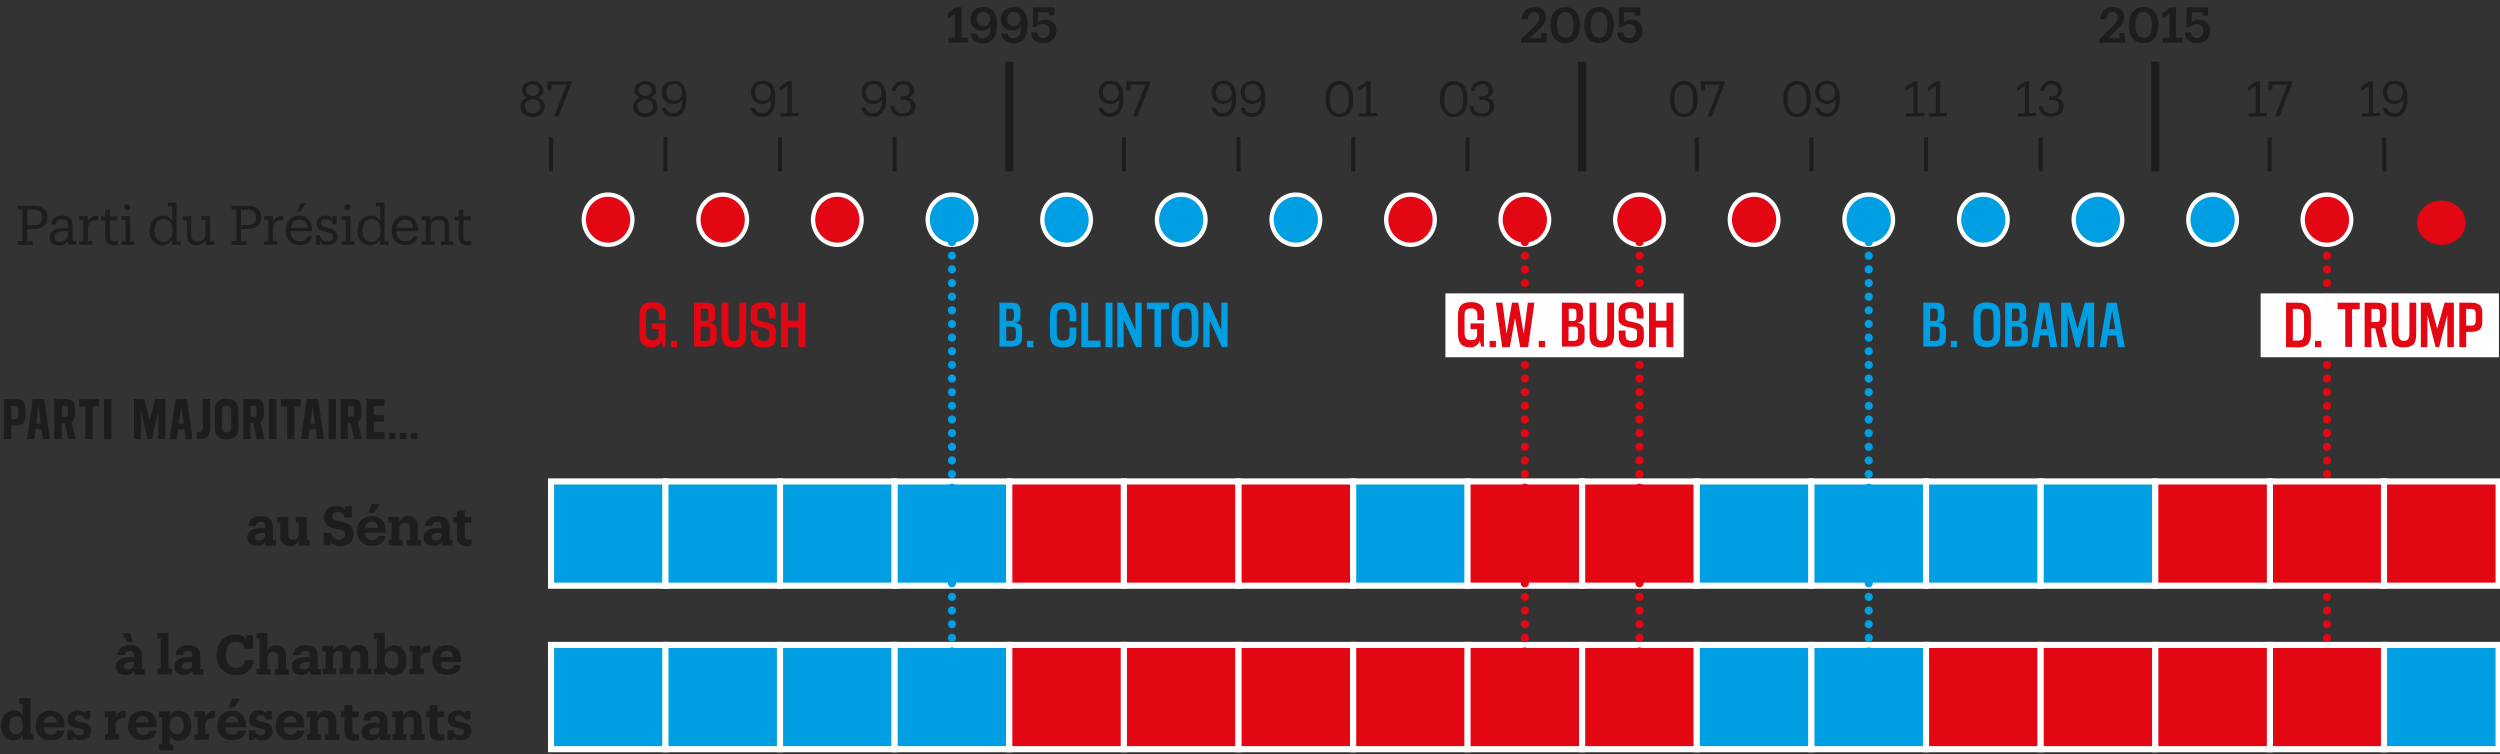 <?xml version="1.0" encoding="utf-8"?>
<!-- Generator: Adobe Illustrator 24.0.1, SVG Export Plug-In . SVG Version: 6.00 Build 0)  -->
<svg version="1.1" id="Calque_1" xmlns="http://www.w3.org/2000/svg" xmlns:xlink="http://www.w3.org/1999/xlink" x="0px" y="0px"
	 viewBox="0 0 916 276.3" style="enable-background:new 0 0 916 276.3;" xml:space="preserve">
<rect x="0" y="0" width="916" height="276.3" fill="#333333" stroke="none"/>
<style type="text/css">
	.st0{fill:none;stroke:#E30613;stroke-width:3;stroke-linecap:round;stroke-linejoin:round;stroke-dasharray:0,5;}
	.st1{fill:#FFFFFF;}
	.st2{enable-background:new    ;}
	.st3{fill:#E30613;}
	.st4{fill:#009FE3;}
	.st5{fill:#1D1D1B;}
	.st6{fill:#E30613;stroke:#FFFFFF;stroke-width:2.24;}
	.st7{fill:#009FE3;stroke:#FFFFFF;stroke-width:2.24;}
	.st8{fill:none;stroke:#1D1D1B;stroke-width:1.49;}
	.st9{fill:none;stroke:#1D1D1B;stroke-width:2.98;}
	.st10{fill:none;stroke:#FFFFFF;stroke-width:1.59;}
	.st11{fill:none;stroke:#009FE3;stroke-width:3;stroke-linecap:round;stroke-linejoin:round;stroke-dasharray:0,5;}
</style>
<g id="charte_1_">
</g>
<g id="Calque_1_2_">
	<g>
		<line class="st0" x1="852.6" y1="248.7" x2="852.6" y2="80.5"/>
		<rect x="828.3" y="107.5" class="st1" width="87.3" height="23.4"/>
	</g>
	<g>
		<g class="st2">
			<path class="st3" d="M239,127.3c-1.7,0-2.8-0.4-3.6-1.2s-1.1-2.1-1.1-3.9v-6.7c0-1.6,0.4-2.8,1.1-3.6s2-1.2,3.7-1.2
				c3.2,0,4.8,1.4,4.8,4.3v2.3h-2.5v-2.1c0-1.4-0.8-2.2-2.4-2.2c-0.8,0-1.4,0.2-1.8,0.6s-0.5,1.2-0.5,2.2v6c0,1,0.2,1.8,0.5,2.2
				s1,0.6,1.8,0.6c0.3,0,0.5,0,0.8,0s0.4-0.1,0.6-0.2s0.4-0.2,0.5-0.4s0.2-0.4,0.3-0.6s0.1-0.6,0.1-0.9v-1.9h-2.4v-2.1h4.9v8.5h-1
				l-0.5-2.2c-0.2,0.8-0.6,1.3-1.2,1.7S240,127.3,239,127.3z"/>
		</g>
		<g class="st2">
			<path class="st3" d="M248.1,127.2h-2.3v-2.3h2.3V127.2z"/>
		</g>
		<g class="st2">
			<path class="st3" d="M254.3,127.2v-16.3h4.2c1.3,0,2.2,0.2,2.7,0.7s0.8,1.2,0.8,2.3v2.3c0,0.7-0.2,1.2-0.6,1.5s-1,0.6-1.8,0.6
				c1.1,0,1.8,0.3,2.3,0.7s0.7,1.1,0.7,1.9v2.8c0,1.2-0.3,2-1,2.5s-1.7,0.8-3.1,0.8h-4.2V127.2z M258.4,113.1h-1.6v4.5h1.6
				c0.4,0,0.7-0.1,0.9-0.3s0.3-0.6,0.3-1.2v-1.6c0-0.5-0.1-0.9-0.3-1.1S258.8,113.1,258.4,113.1z M258.5,119.7h-1.8v5.2h1.8
				c0.6,0,1-0.1,1.3-0.4s0.4-0.7,0.4-1.3v-2c0-0.6-0.1-1-0.4-1.3S259.1,119.7,258.5,119.7z"/>
		</g>
		<g class="st2">
			<path class="st3" d="M268.8,127.3c-1.6,0-2.8-0.4-3.4-1.1s-1-2-1-3.9v-11.4h2.5V122c0,1.1,0.2,1.8,0.5,2.3s0.8,0.6,1.5,0.6
				s1.2-0.2,1.5-0.6s0.5-1.2,0.5-2.3v-11.1h2.5v11.4c0,1.8-0.3,3.1-1,3.9S270.5,127.3,268.8,127.3z"/>
			<path class="st3" d="M284.3,121.6v2c0,1.3-0.4,2.2-1.1,2.8s-1.9,0.9-3.5,0.9s-2.8-0.3-3.5-1s-1.1-1.7-1.1-3.2v-2h2.5v1.7
				c0,0.8,0.2,1.3,0.5,1.6s0.9,0.5,1.6,0.5s1.3-0.1,1.6-0.3s0.5-0.6,0.5-1.2v-1.7c0-0.5-0.2-0.9-0.5-1.1s-1-0.4-2-0.6
				c-0.8-0.2-1.5-0.3-2.1-0.5s-0.9-0.4-1.3-0.7s-0.6-0.6-0.7-1s-0.2-0.9-0.2-1.4v-2.1c0-1.2,0.4-2.2,1.1-2.7s1.9-0.9,3.5-0.9
				s2.8,0.3,3.5,1s1.1,1.7,1.1,3v2h-2.5v-1.8c0-0.7-0.2-1.1-0.5-1.5s-0.9-0.5-1.6-0.5c-0.8,0-1.3,0.1-1.6,0.4s-0.5,0.6-0.5,1.2v1.8
				c0,0.3,0.1,0.6,0.2,0.8s0.4,0.3,0.8,0.5s0.9,0.3,1.7,0.4c0.8,0.2,1.5,0.3,2,0.5s0.9,0.4,1.2,0.7s0.6,0.6,0.7,1
				S284.3,121,284.3,121.6z"/>
			<path class="st3" d="M292.6,127.2V120h-3.9v7.2h-2.5v-16.3h2.5v6.6h3.9v-6.6h2.5v16.3H292.6z"/>
		</g>
		<g class="st2">
			<path class="st4" d="M366.2,127.2v-16.3h4.2c1.3,0,2.2,0.2,2.7,0.7s0.8,1.2,0.8,2.3v2.3c0,0.7-0.2,1.2-0.6,1.5s-1,0.6-1.8,0.6
				c1.1,0,1.8,0.3,2.3,0.7s0.7,1.1,0.7,1.9v2.8c0,1.2-0.3,2-1,2.5s-1.7,0.8-3.1,0.8h-4.2V127.2z M370.3,113.1h-1.6v4.5h1.6
				c0.4,0,0.7-0.1,0.9-0.3s0.3-0.6,0.3-1.2v-1.6c0-0.5-0.1-0.9-0.3-1.1S370.7,113.1,370.3,113.1z M370.5,119.7h-1.8v5.2h1.8
				c0.6,0,1-0.1,1.3-0.4s0.4-0.7,0.4-1.3v-2c0-0.6-0.1-1-0.4-1.3S371.1,119.7,370.5,119.7z"/>
		</g>
		<g class="st2">
			<path class="st4" d="M378.6,127.2h-2.3v-2.3h2.3V127.2z"/>
		</g>
		<g class="st2">
			<path class="st4" d="M384.7,122.3v-6.6c0-1.6,0.4-2.9,1.1-3.7s2-1.2,3.7-1.2s2.9,0.4,3.7,1.1s1.2,1.9,1.2,3.4v2.4h-2.5v-2.1
				c0-0.8-0.2-1.4-0.6-1.8s-1-0.6-1.8-0.6s-1.4,0.2-1.8,0.6s-0.5,1.2-0.5,2.2v6c0,1,0.2,1.8,0.5,2.2s1,0.6,1.8,0.6s1.4-0.2,1.8-0.5
				s0.6-1,0.6-1.9V120h2.5v2.7c0,1.6-0.4,2.8-1.1,3.5s-2,1.1-3.7,1.1s-3-0.4-3.7-1.1S384.7,124.1,384.7,122.3z"/>
			<path class="st4" d="M396.2,127.2v-16.3h2.5v13.9h4.5v2.4H396.2z"/>
			<path class="st4" d="M405.1,127.2v-16.3h2.5v16.3H405.1z"/>
			<path class="st4" d="M416.2,127.2l-4.5-10v10h-2.3v-16.3h2.1L416,121v-10.1h2.3v16.3H416.2z"/>
		</g>
		<g class="st2">
			<path class="st4" d="M428.2,113.3h-2.8v13.8H423v-13.8h-2.8v-2.4h8.1v2.4H428.2z"/>
		</g>
		<g class="st2">
			<path class="st4" d="M439.1,122.3c0,1.6-0.4,2.9-1.2,3.7s-2,1.2-3.7,1.2s-2.9-0.4-3.7-1.2s-1.2-2.1-1.2-3.7v-6.6
				c0-1.6,0.4-2.9,1.2-3.7s2-1.2,3.7-1.2s2.9,0.4,3.7,1.2s1.2,2.1,1.2,3.7V122.3z M436.6,116c0-1.1-0.2-1.8-0.5-2.3s-1-0.6-1.8-0.6
				s-1.4,0.2-1.8,0.6s-0.6,1.2-0.6,2.3v6c0,1.1,0.2,1.8,0.6,2.3s1,0.6,1.8,0.6c0.6,0,1-0.1,1.3-0.2s0.6-0.5,0.8-0.9s0.3-1,0.3-1.8
				L436.6,116L436.6,116z"/>
			<path class="st4" d="M447.7,127.2l-4.5-10v10h-2.3v-16.3h2.1l4.5,10.1v-10.1h2.3v16.3H447.7z"/>
		</g>
		<g class="st2">
			<path class="st4" d="M704.7,127.2v-16.3h4.2c1.3,0,2.2,0.2,2.7,0.7s0.8,1.2,0.8,2.3v2.3c0,0.7-0.2,1.2-0.6,1.5s-1,0.6-1.8,0.6
				c1.1,0,1.8,0.3,2.3,0.7s0.7,1.1,0.7,1.9v2.8c0,1.2-0.3,2-1,2.5s-1.7,0.8-3.1,0.8h-4.2L704.7,127.2L704.7,127.2z M708.8,113.1
				h-1.6v4.5h1.6c0.4,0,0.7-0.1,0.9-0.3s0.3-0.6,0.3-1.2v-1.6c0-0.5-0.1-0.9-0.3-1.1S709.2,113.1,708.8,113.1z M709,119.7h-1.8v5.2
				h1.8c0.6,0,1-0.1,1.3-0.4c0.3-0.2,0.4-0.7,0.4-1.3v-2c0-0.6-0.1-1-0.4-1.3C710,119.8,709.6,119.7,709,119.7z"/>
		</g>
		<g class="st2">
			<path class="st4" d="M717.1,127.2h-2.3v-2.3h2.3V127.2z"/>
		</g>
		<g class="st2">
			<path class="st4" d="M732.9,122.3c0,1.6-0.4,2.9-1.2,3.7c-0.8,0.8-2,1.2-3.7,1.2s-2.9-0.4-3.7-1.2s-1.2-2.1-1.2-3.7v-6.6
				c0-1.6,0.4-2.9,1.2-3.7s2-1.2,3.7-1.2s2.9,0.4,3.7,1.2s1.2,2.1,1.2,3.7V122.3z M730.4,116c0-1.1-0.2-1.8-0.5-2.3
				c-0.4-0.4-1-0.6-1.8-0.6s-1.4,0.2-1.8,0.6c-0.4,0.4-0.6,1.2-0.6,2.3v6c0,1.1,0.2,1.8,0.6,2.3c0.4,0.4,1,0.6,1.8,0.6
				c0.6,0,1-0.1,1.3-0.2s0.6-0.5,0.8-0.9s0.3-1,0.3-1.8L730.4,116L730.4,116z"/>
		</g>
		<g class="st2">
			<path class="st4" d="M734.7,127.2v-16.3h4.2c1.3,0,2.2,0.2,2.7,0.7s0.8,1.2,0.8,2.3v2.3c0,0.7-0.2,1.2-0.6,1.5s-1,0.6-1.8,0.6
				c1.1,0,1.8,0.3,2.3,0.7s0.7,1.1,0.7,1.9v2.8c0,1.2-0.3,2-1,2.5s-1.7,0.8-3.1,0.8h-4.2L734.7,127.2L734.7,127.2z M738.8,113.1
				h-1.6v4.5h1.6c0.4,0,0.7-0.1,0.9-0.3s0.3-0.6,0.3-1.2v-1.6c0-0.5-0.1-0.9-0.3-1.1S739.2,113.1,738.8,113.1z M739,119.7h-1.8v5.2
				h1.8c0.6,0,1-0.1,1.3-0.4c0.2-0.2,0.4-0.7,0.4-1.3v-2c0-0.6-0.1-1-0.4-1.3C740,119.8,739.6,119.7,739,119.7z"/>
		</g>
		<g class="st2">
			<path class="st4" d="M751.2,127.2l-0.7-4.3h-3l-0.7,4.3h-2.4l2.9-16.3h3.6l2.9,16.3H751.2z M750.1,120.6l-1.1-6.8l-1.2,6.8H750.1
				z"/>
			<path class="st4" d="M760.6,127.2l-3-11.8v11.8h-2.4v-16.3h3.4l2.6,9.6l2.7-9.6h3.4v16.3h-2.4v-11.8l-3,11.8H760.6z"/>
		</g>
		<g class="st2">
			<path class="st4" d="M776.1,127.2l-0.7-4.3h-3l-0.7,4.3h-2.4l2.7-16.3h3.6l2.9,16.3H776.1z M775,120.6l-1.1-6.8l-1.2,6.8H775z"/>
		</g>
		<g class="st2">
			<path class="st3" d="M837.6,127.2v-16.3h4.3c1.7,0,2.9,0.4,3.7,1.2c0.7,0.8,1.1,2,1.1,3.7v6.6c0,1.7-0.4,2.9-1.1,3.7
				c-0.7,0.8-2,1.2-3.7,1.2L837.6,127.2L837.6,127.2z M841.9,113.2h-1.8v11.6h1.8c0.9,0,1.5-0.2,1.8-0.6s0.5-1.2,0.5-2.3v-5.7
				c0-1.1-0.2-1.9-0.5-2.3C843.3,113.4,842.7,113.2,841.9,113.2z"/>
		</g>
		<g class="st2">
			<path class="st3" d="M850.5,127.2h-2.3v-2.3h2.3V127.2z"/>
		</g>
		<g class="st2">
			<path class="st3" d="M864.6,113.3h-2.8v13.8h-2.5v-13.8h-2.8v-2.4h8.1V113.3z"/>
		</g>
		<g class="st2">
			<path class="st3" d="M868.9,127.2h-2.5v-16.3h4.1c1,0,1.8,0.1,2.4,0.4c0.6,0.2,0.9,0.6,1.2,1.1s0.3,1.2,0.3,2.1v2.5
				c0,1.6-0.5,2.6-1.6,3l1.8,7.2H872l-1.7-6.9h-1.5L868.9,127.2L868.9,127.2z M870.6,113.2h-1.7v4.8h1.7c0.5,0,0.9-0.1,1.1-0.3
				c0.2-0.2,0.3-0.6,0.3-1.2v-1.8c0-0.6-0.1-1-0.3-1.2C871.5,113.3,871.1,113.2,870.6,113.2z"/>
		</g>
		<g class="st2">
			<path class="st3" d="M880.7,127.3c-1.6,0-2.8-0.4-3.4-1.1c-0.7-0.7-1-2-1-3.9v-11.4h2.5V122c0,1.1,0.2,1.8,0.5,2.3
				c0.3,0.4,0.8,0.6,1.5,0.6s1.2-0.2,1.5-0.6s0.5-1.2,0.5-2.3v-11.1h2.5v11.4c0,1.8-0.3,3.1-1,3.9
				C883.5,126.9,882.4,127.3,880.7,127.3z"/>
			<path class="st3" d="M892.4,127.2l-3-11.8v11.8H887v-16.3h3.4l2.6,9.6l2.7-9.6h3.4v16.3h-2.4v-11.8l-3,11.8H892.4z"/>
		</g>
		<g class="st2">
			<path class="st3" d="M905.4,121.6h-1.8v5.6h-2.5v-16.3h4.3c1.5,0,2.5,0.3,3.2,0.9c0.6,0.6,0.9,1.5,0.9,2.8v3.4
				c0,1.3-0.3,2.2-0.9,2.7C907.9,121.3,906.9,121.6,905.4,121.6z M905.4,113.2h-1.8v6.1h1.8c0.6,0,1-0.1,1.3-0.4
				c0.2-0.3,0.4-0.7,0.4-1.4v-2.4c0-0.7-0.1-1.2-0.4-1.5C906.4,113.3,906,113.2,905.4,113.2z"/>
		</g>
	</g>
	<title>desktop_controle</title>
	<g id="charte">
		<g class="st2">
			<path class="st5" d="M94.1,200c-1.9,0-3.5-0.9-3.5-3.1c0-2.5,2.2-3.4,5.4-3.4h1.2v-0.4c0-1.3-0.4-1.9-1.7-1.9
				c-1.1,0-1.6,0.5-1.7,1.5H91c0.2-2.5,2.1-3.6,4.6-3.6s4.4,1,4.4,3.9v4.8h1.1v2.1h-3.9v-1.4C96.6,199.4,95.7,200,94.1,200z
				 M97.1,196.1v-0.8H96c-1.7,0-2.6,0.4-2.6,1.5c0,0.7,0.4,1.2,1.5,1.2C96.2,198,97.1,197.3,97.1,196.1z"/>
		</g>
		<g class="st2">
			<path class="st5" d="M106.1,200.1c-2,0-3.4-1.2-3.4-4v-4.6h-1.1v-2.1h4v6.3c0,1.4,0.6,2.1,1.8,2.1c1.1,0,2.1-0.8,2.1-2.3v-4h-1.1
				v-2.1h4v8.4h1.1v2.1h-4v-1.7C108.9,199.1,107.8,200.1,106.1,200.1z"/>
			<path class="st5" d="M121.1,198.4v1.4h-2.5v-4.5h2.7c0.3,1.3,1.3,2.4,3,2.4c1.3,0,2.2-0.8,2.2-1.8c0-1.1-0.6-1.8-2.6-2
				c-3.5-0.5-5.2-1.9-5.2-4.4c0-2.4,1.8-4.1,4.5-4.1c1.8,0,2.8,0.7,3.3,1.4v-1.3h2.4v4.1h-2.6c-0.3-1.2-1.1-2-2.5-2
				c-1.3,0-2,0.6-2,1.6s0.6,1.5,2.7,1.9c3.3,0.5,5.1,1.5,5.1,4.6c0,2.5-1.8,4.4-5,4.4C123,200,121.7,199.4,121.1,198.4z"/>
			<path class="st5" d="M130.8,194.7v-0.2c0-3.3,2.3-5.4,5.4-5.4c2.7,0,5.1,1.6,5.1,5.3v0.8h-7.5c0.1,1.8,1,2.7,2.6,2.7
				c1.3,0,2-0.6,2.2-1.5h2.7c-0.3,2.3-2.1,3.5-5,3.5C133.2,200,130.8,198,130.8,194.7z M138.5,193.4c-0.1-1.5-0.9-2.3-2.3-2.3
				c-1.3,0-2.2,0.9-2.4,2.3H138.5z M136.2,184.7h3l-2.1,3.2H135L136.2,184.7z"/>
			<path class="st5" d="M142.4,199.8v-2.1h1.1v-6.2h-1.2v-2.1h4v1.7c0.5-1,1.6-2,3.3-2c2,0,3.5,1.2,3.5,4v4.7h1.1v2.1H149v-2.1h1.2
				v-4.3c0-1.4-0.6-2-1.8-2s-2.1,0.8-2.1,2.3v4h1.2v2.1L142.4,199.8L142.4,199.8L142.4,199.8z"/>
		</g>
		<g class="st2">
			<path class="st5" d="M158.7,200c-1.9,0-3.5-0.9-3.5-3.1c0-2.5,2.2-3.4,5.4-3.4h1.2v-0.4c0-1.3-0.4-1.9-1.7-1.9
				c-1.1,0-1.6,0.5-1.7,1.5h-2.7c0.2-2.5,2.1-3.6,4.6-3.6s4.4,1,4.4,3.9v4.8h1.1v2.1h-3.9v-1.4C161.3,199.4,160.3,200,158.7,200z
				 M161.8,196.1v-0.8h-1.1c-1.7,0-2.6,0.4-2.6,1.5c0,0.7,0.4,1.2,1.5,1.2C160.8,198,161.8,197.3,161.8,196.1z"/>
		</g>
		<g class="st2">
			<path class="st5" d="M167.4,196.7v-5.2h-1.3v-2.1h1.3v-2.3h2.9v2.3h2.4v2.1h-2.4v5.1c0,0.8,0.4,1.2,1.3,1.2
				c0.4,0,0.8-0.1,1.2-0.2v2.2c-0.5,0.1-1.1,0.3-1.8,0.3C168.6,200,167.4,198.9,167.4,196.7z"/>
		</g>
		<g class="st2">
			<path class="st5" d="M46,247.3c-1.9,0-3.5-0.9-3.5-3.1c0-2.5,2.2-3.4,5.4-3.4h1.2v-0.4c0-1.3-0.4-1.9-1.7-1.9
				c-1.1,0-1.6,0.5-1.7,1.5H43c0.2-2.5,2.1-3.6,4.6-3.6s4.4,1,4.4,3.9v4.8h1v2.1h-3.9v-1.4C48.5,246.7,47.6,247.3,46,247.3z
				 M44.6,232h3l1.1,3.2h-2.1L44.6,232z M49.1,243.4v-0.8H48c-1.7,0-2.6,0.4-2.6,1.5c0,0.7,0.4,1.2,1.5,1.2
				C48.1,245.3,49.1,244.6,49.1,243.4z"/>
			<path class="st5" d="M57.8,247.1V245h1.1v-11h-1.2v-2.1h4V245H63v2.1H57.8z"/>
			<path class="st5" d="M67.4,247.3c-1.9,0-3.5-0.9-3.5-3.1c0-2.5,2.2-3.4,5.4-3.4h1.2v-0.4c0-1.3-0.4-1.9-1.7-1.9
				c-1.1,0-1.6,0.5-1.7,1.5h-2.7c0.2-2.5,2.1-3.6,4.6-3.6s4.4,1,4.4,3.9v4.8h1.1v2.1h-3.9v-1.4C69.9,246.7,69,247.3,67.4,247.3z
				 M70.4,243.4v-0.8h-1.1c-1.7,0-2.6,0.4-2.6,1.5c0,0.7,0.4,1.2,1.5,1.2C69.5,245.3,70.4,244.6,70.4,243.4z"/>
			<path class="st5" d="M86.6,247.3c-4.7,0-7.2-2.9-7.2-7.3v-0.2c0-4.3,2.8-7.3,6.7-7.3c2.2,0,3.5,0.8,4.1,1.9v-1.7h2.5v5h-3
				c-0.4-1.7-1.4-2.6-3.2-2.6c-2.3,0-3.7,1.7-3.7,4.8v0.1c0,3,1.4,4.7,3.7,4.7c1.8,0,3-0.9,3.3-2.8H93
				C92.6,245.5,90.1,247.3,86.6,247.3z"/>
			<path class="st5" d="M94,247.1V245h1.1v-11H94v-2.1h4v6.5c0.5-1,1.6-2,3.3-2c2,0,3.5,1.2,3.5,4v4.7h1.1v2.1h-5.1v-2.1h1.1v-4.3
				c0-1.4-0.6-2-1.8-2c-1.2,0-2.1,0.8-2.1,2.3v4h1.1v2.1L94,247.1L94,247.1z"/>
			<path class="st5" d="M110.4,247.3c-1.9,0-3.5-0.9-3.5-3.1c0-2.5,2.2-3.4,5.4-3.4h1.2v-0.4c0-1.3-0.4-1.9-1.7-1.9
				c-1.1,0-1.6,0.5-1.7,1.5h-2.7c0.2-2.5,2.1-3.6,4.6-3.6s4.4,1,4.4,3.9v4.8h1.1v2.1h-3.9v-1.4C112.9,246.7,112,247.3,110.4,247.3z
				 M113.5,243.4v-0.8h-1.1c-1.7,0-2.6,0.4-2.6,1.5c0,0.7,0.4,1.2,1.5,1.2C112.5,245.3,113.5,244.6,113.5,243.4z"/>
			<path class="st5" d="M118.2,247.1V245h1.1v-6.3h-1.2v-2.1h4v1.7c0.5-1.1,1.6-2,3.1-2c1.3,0,2.4,0.6,2.9,2c0.8-1.4,2.1-2,3.4-2
				c1.9,0,3.4,1.2,3.4,4v4.6h1.1v2.1h-5.1v-2.1h1.1v-4.4c0-1.3-0.6-2-1.6-2c-1.1,0-2,0.8-2,2.2v4.2h1.1v2.1h-5.1v-2.1h1.1v-4.4
				c0-1.3-0.6-2-1.6-2c-1.1,0-1.9,0.8-1.9,2.2v4.2h1.1v2.1h-4.9L118.2,247.1L118.2,247.1z"/>
			<path class="st5" d="M141,245.4v1.7h-4V245h1.1v-11H137v-2.1h4v6.5c0.6-1.1,1.8-2,3.4-2c2.5,0,4.5,1.9,4.5,5.4v0.2
				c0,3.5-1.9,5.4-4.6,5.4C142.7,247.3,141.5,246.5,141,245.4z M146,241.9v-0.2c0-2.1-1-3.2-2.5-3.2s-2.6,1.1-2.6,3.2v0.2
				c0,2.1,1,3.1,2.6,3.1C145.1,245.1,146,244,146,241.9z"/>
		</g>
		<g class="st2">
			<path class="st5" d="M150,247.1V245h1.1v-6.3H150v-2.1h4v2.1c0.6-1.4,1.7-2.3,3.6-2.3v2.7c-2.3-0.1-3.6,0.6-3.6,2.6v3.2h1.3v2.1
				H150V247.1z"/>
		</g>
		<g class="st2">
			<path class="st5" d="M158.4,242v-0.2c0-3.3,2.3-5.4,5.4-5.4c2.7,0,5.1,1.6,5.1,5.3v0.8h-7.5c0.1,1.8,1,2.7,2.6,2.7
				c1.3,0,2-0.6,2.2-1.5h2.7c-0.3,2.3-2.1,3.5-5,3.5C160.7,247.3,158.4,245.3,158.4,242z M166,240.7c-0.1-1.5-0.9-2.3-2.3-2.3
				c-1.3,0-2.2,0.9-2.4,2.3H166z"/>
		</g>
		<g class="st2">
			<path class="st5" d="M4.9,271.3c-2.5,0-4.5-1.8-4.5-5.3v-0.2c0-3.4,2-5.5,4.6-5.5c1.7,0,2.7,0.7,3.3,1.8v-4.2H7.1v-2.1h4.1v13.1
				h1.1v2.1h-4v-1.6C7.7,270.4,6.5,271.3,4.9,271.3z M8.4,265.9v-0.2c0-2.1-0.9-3.2-2.5-3.2s-2.5,1.1-2.5,3.2v0.2
				c0,2.1,1,3.1,2.4,3.1C7.3,269.1,8.4,268,8.4,265.9z"/>
			<path class="st5" d="M13.1,266v-0.2c0-3.3,2.3-5.4,5.4-5.4c2.7,0,5.1,1.6,5.1,5.3v0.8h-7.5c0.1,1.8,1,2.7,2.6,2.7
				c1.3,0,2-0.6,2.2-1.5h2.7c-0.3,2.3-2.1,3.5-5,3.5C15.4,271.3,13.1,269.3,13.1,266z M20.8,264.7c-0.1-1.5-0.9-2.3-2.3-2.3
				c-1.3,0-2.2,0.9-2.4,2.3H20.8z"/>
		</g>
		<g class="st2">
			<path class="st5" d="M26.8,270v1.1h-2.1v-3.5h2.1c0.2,1,0.9,1.8,2.2,1.8c1.1,0,1.7-0.5,1.7-1.3s-0.7-1.1-2.1-1.3
				c-2.8-0.4-3.8-1.5-3.8-3.3c0-2,1.5-3.2,3.6-3.2c1.7,0,2.4,0.6,2.7,1.2v-1h2v3.1H31c-0.2-0.9-1-1.5-2.1-1.5
				c-0.9,0-1.5,0.4-1.5,1.1s0.5,1,2,1.3c2.6,0.4,4,1.1,4,3.3c0,2.1-1.4,3.4-3.9,3.4C27.8,271.3,27.1,270.5,26.8,270z"/>
		</g>
		<g class="st2">
			<path class="st5" d="M38.5,271.1V269h1.1v-6.3h-1.2v-2.1h4v2.1c0.6-1.4,1.7-2.3,3.6-2.3v2.7c-2.3-0.1-3.6,0.6-3.6,2.6v3.2h1.3
				v2.1L38.5,271.1C38.5,271,38.5,271.1,38.5,271.1z"/>
		</g>
		<g class="st2">
			<path class="st5" d="M46.9,266v-0.2c0-3.3,2.3-5.4,5.4-5.4c2.7,0,5.1,1.6,5.1,5.3v0.8h-7.5c0.1,1.8,1,2.7,2.6,2.7
				c1.3,0,2-0.6,2.2-1.5h2.7c-0.3,2.3-2.1,3.5-5,3.5C49.2,271.3,46.9,269.3,46.9,266z M54.5,264.7c-0.1-1.5-0.9-2.3-2.3-2.3
				c-1.3,0-2.2,0.9-2.4,2.3H54.5z"/>
		</g>
		<g class="st2">
			<path class="st5" d="M58.3,274.7v-2.1h1.1v-9.9h-1.2v-2.1h4v1.7c0.6-1.1,1.8-1.9,3.4-1.9c2.5,0,4.5,1.9,4.5,5.4v0.2
				c0,3.5-1.9,5.4-4.6,5.4c-1.6,0-2.8-0.8-3.3-1.8v3.2h1.3v2.1h-5.2V274.7z M67.3,265.9v-0.2c0-2.1-1-3.2-2.5-3.2s-2.6,1.1-2.6,3.2
				v0.2c0,2.1,1,3.1,2.6,3.1C66.4,269.1,67.3,268,67.3,265.9z"/>
		</g>
		<g class="st2">
			<path class="st5" d="M71.3,271.1V269h1.1v-6.3h-1.2v-2.1h4v2.1c0.6-1.4,1.7-2.3,3.6-2.3v2.7c-2.3-0.1-3.6,0.6-3.6,2.6v3.2h1.3
				v2.1L71.3,271.1C71.3,271,71.3,271.1,71.3,271.1z"/>
		</g>
		<g class="st2">
			<path class="st5" d="M79.6,266v-0.2c0-3.3,2.3-5.4,5.4-5.4c2.7,0,5.1,1.6,5.1,5.3v0.8h-7.5c0.1,1.8,1,2.7,2.6,2.7
				c1.3,0,2-0.6,2.2-1.5h2.7c-0.3,2.3-2.1,3.5-5,3.5C81.9,271.3,79.6,269.3,79.6,266z M87.3,264.7c-0.1-1.5-0.9-2.3-2.3-2.3
				c-1.3,0-2.2,0.9-2.4,2.3H87.3z M85,256h3l-2.1,3.2h-2.1L85,256z"/>
			<path class="st5" d="M93.3,270v1.1h-2.1v-3.5h2.1c0.2,1,0.9,1.8,2.2,1.8c1.1,0,1.7-0.5,1.7-1.3s-0.7-1.1-2.1-1.3
				c-2.8-0.4-3.8-1.5-3.8-3.3c0-2,1.5-3.2,3.6-3.2c1.7,0,2.4,0.6,2.7,1.2v-1h2v3.1h-2.1c-0.2-0.9-1-1.5-2.1-1.5
				c-0.9,0-1.5,0.4-1.5,1.1s0.5,1,2,1.3c2.6,0.4,4,1.1,4,3.3c0,2.1-1.4,3.4-3.9,3.4C94.3,271.3,93.6,270.5,93.3,270z"/>
		</g>
		<g class="st2">
			<path class="st5" d="M101,266v-0.2c0-3.3,2.3-5.4,5.4-5.4c2.7,0,5.1,1.6,5.1,5.3v0.8H104c0.1,1.8,1,2.7,2.6,2.7
				c1.3,0,2-0.6,2.2-1.5h2.7c-0.3,2.3-2.1,3.5-5,3.5C103.3,271.3,101,269.3,101,266z M108.7,264.7c-0.1-1.5-0.9-2.3-2.3-2.3
				c-1.3,0-2.2,0.9-2.4,2.3H108.7z"/>
		</g>
		<g class="st2">
			<path class="st5" d="M112.5,271.1V269h1.1v-6.3h-1.2v-2.1h4v1.7c0.5-1,1.6-2,3.3-2c2,0,3.5,1.2,3.5,4v4.7h1.1v2.1h-5.2V269h1.2
				v-4.3c0-1.4-0.6-2-1.8-2c-1.2,0-2.1,0.8-2.1,2.3v4h1.2v2.1H112.5L112.5,271.1z"/>
		</g>
		<g class="st2">
			<path class="st5" d="M126.2,268v-5.2h-1.3v-2.1h1.3v-2.3h2.9v2.3h2.4v2.1h-2.4v5.1c0,0.8,0.4,1.2,1.3,1.2c0.4,0,0.8-0.1,1.2-0.2
				v2.2c-0.5,0.1-1.1,0.3-1.8,0.3C127.3,271.3,126.2,270.2,126.2,268z"/>
		</g>
		<g class="st2">
			<path class="st5" d="M136,271.3c-1.9,0-3.5-0.9-3.5-3.1c0-2.5,2.2-3.4,5.4-3.4h1.2v-0.4c0-1.3-0.4-1.9-1.7-1.9
				c-1.1,0-1.6,0.5-1.7,1.5H133c0.2-2.5,2.1-3.6,4.6-3.6s4.4,1,4.4,3.9v4.8h1.1v2.1h-3.9v-1.4C138.5,270.7,137.6,271.3,136,271.3z
				 M139,267.4v-0.8h-1.1c-1.7,0-2.6,0.4-2.6,1.5c0,0.7,0.4,1.2,1.5,1.2C138.1,269.3,139,268.6,139,267.4z"/>
		</g>
		<g class="st2">
			<path class="st5" d="M143.8,271.1V269h1.1v-6.3h-1.2v-2.1h4v1.7c0.5-1,1.6-2,3.3-2c2,0,3.5,1.2,3.5,4v4.7h1.1v2.1h-5.2V269h1.2
				v-4.3c0-1.4-0.6-2-1.8-2s-2.1,0.8-2.1,2.3v4h1.2v2.1H143.8L143.8,271.1z"/>
		</g>
		<g class="st2">
			<path class="st5" d="M157.4,268v-5.2h-1.3v-2.1h1.3v-2.3h2.9v2.3h2.4v2.1h-2.4v5.1c0,0.8,0.4,1.2,1.3,1.2c0.4,0,0.8-0.1,1.2-0.2
				v2.2c-0.5,0.1-1.1,0.3-1.8,0.3C158.6,271.3,157.4,270.2,157.4,268z"/>
			<path class="st5" d="M166.1,270v1.1H164v-3.5h2.1c0.2,1,0.9,1.8,2.2,1.8c1.1,0,1.7-0.5,1.7-1.3s-0.7-1.1-2.1-1.3
				c-2.8-0.4-3.8-1.5-3.8-3.3c0-2,1.5-3.2,3.6-3.2c1.7,0,2.4,0.6,2.7,1.2v-1h2v3.1h-2.1c-0.2-0.9-1-1.5-2.1-1.5
				c-0.9,0-1.5,0.4-1.5,1.1s0.5,1,2,1.3c2.6,0.4,4,1.1,4,3.3c0,2.1-1.4,3.4-3.9,3.4C167.1,271.3,166.4,270.5,166.1,270z"/>
		</g>
		<g class="st2">
			<path class="st5" d="M5.4,155.9H4.1v5H1.4v-14.7h4c1.4,0,2.5,0.3,3,0.8c0.6,0.6,0.9,1.6,0.9,2.9v2.6c0,1.3-0.3,2.1-0.9,2.7
				C7.8,155.8,6.9,155.9,5.4,155.9z M5.4,148.7H4.1v4.9h1.3c0.5,0,0.8-0.1,1-0.3s0.3-0.6,0.3-1.2v-1.8c0-0.6-0.1-1.1-0.3-1.3
				S5.9,148.7,5.4,148.7z"/>
		</g>
		<g class="st2">
			<path class="st5" d="M15.7,160.9l-0.4-3.6H13l-0.5,3.6H9.9l2.1-14.7h4.2l2.1,14.7C18.3,160.9,15.7,160.9,15.7,160.9z M15,155.2
				l-0.9-6.4l-0.9,6.4H15z"/>
		</g>
		<g class="st2">
			<path class="st5" d="M22.6,160.9h-2.7v-14.7h3.9c0.7,0,1.4,0.1,1.8,0.2c0.4,0.1,0.8,0.3,1.1,0.6s0.5,0.6,0.6,1.1s0.2,1,0.2,1.7v2
				c0,0.7-0.1,1.3-0.3,1.7c-0.2,0.4-0.5,0.8-1,1.1l1.5,6.3H25l-1.3-5.9h-1.1V160.9z M23.9,148.7h-1.2v4h1.2c0.4,0,0.7-0.1,0.8-0.3
				c0.1-0.2,0.2-0.5,0.2-1.1V150c0-0.5-0.1-0.9-0.2-1.1C24.6,148.7,24.3,148.7,23.9,148.7z"/>
		</g>
		<g class="st2">
			<path class="st5" d="M36.3,148.9H34v12h-2.7v-12H29v-2.7h7.3V148.9z"/>
			<path class="st5" d="M38.1,160.9v-14.7h2.7v14.7H38.1z"/>
		</g>
		<g class="st2">
			<path class="st5" d="M54,160.9l-2.3-10.2v10.2h-2.6v-14.7h3.8l1.9,8l2-8h3.8v14.7H58v-10.2l-2.3,10.2H54z"/>
			<path class="st5" d="M68,160.9l-0.4-3.6h-2.3l-0.5,3.6h-2.6l2.1-14.7h4.2l2.1,14.7H68z M67.3,155.2l-0.9-6.4l-0.9,6.4H67.3z"/>
			<path class="st5" d="M72.1,160.9v-2.6h0.7c1,0,1.5-0.6,1.5-1.7v-10.4H77v10.9c0,0.7-0.1,1.3-0.3,1.8c-0.2,0.5-0.4,0.9-0.7,1.2
				c-0.3,0.3-0.7,0.5-1.1,0.6s-0.9,0.2-1.4,0.2H72.1z"/>
			<path class="st5" d="M87.4,156.5c0,1.5-0.4,2.7-1.1,3.4S84.5,161,83,161s-2.6-0.4-3.3-1.1c-0.7-0.7-1-1.9-1-3.4v-5.9
				c0-1.5,0.3-2.7,1-3.4s1.8-1.1,3.3-1.1s2.6,0.4,3.3,1.1c0.7,0.7,1,1.9,1,3.4L87.4,156.5L87.4,156.5z M84.7,150.9
				c0-0.9-0.1-1.5-0.4-1.8s-0.7-0.5-1.3-0.5s-1,0.2-1.3,0.5s-0.4,0.9-0.4,1.8v5.3c0,0.9,0.1,1.5,0.4,1.8s0.7,0.5,1.3,0.5
				s1-0.2,1.3-0.5s0.4-0.9,0.4-1.8V150.9z"/>
			<path class="st5" d="M91.8,160.9h-2.7v-14.7H93c0.7,0,1.4,0.1,1.8,0.2c0.4,0.1,0.8,0.3,1.1,0.6c0.3,0.3,0.5,0.6,0.6,1.1
				s0.2,1,0.2,1.7v2c0,0.7-0.1,1.3-0.3,1.7c-0.2,0.4-0.5,0.8-1,1.1l1.5,6.3h-2.8l-1.3-5.9h-1.1L91.8,160.9L91.8,160.9z M93,148.7
				h-1.2v4H93c0.4,0,0.7-0.1,0.8-0.3c0.1-0.2,0.2-0.5,0.2-1.1v-1.4c0-0.5-0.1-0.9-0.2-1.1C93.7,148.6,93.4,148.7,93,148.7z"/>
			<path class="st5" d="M98.6,160.9v-14.7h2.7v14.7H98.6z"/>
		</g>
		<g class="st2">
			<path class="st5" d="M110.2,148.9h-2.3v12h-2.7v-12h-2.3v-2.7h7.3V148.9z"/>
		</g>
		<g class="st2">
			<path class="st5" d="M116.1,160.9l-0.4-3.6h-2.3l-0.5,3.6h-2.6l2.1-14.7h4.2l2.1,14.7H116.1z M115.4,155.2l-0.9-6.4l-0.8,6.4
				H115.4z"/>
			<path class="st5" d="M120.4,160.9v-14.7h2.7v14.7H120.4z"/>
			<path class="st5" d="M127.5,160.9h-2.7v-14.7h3.9c0.7,0,1.4,0.1,1.8,0.2c0.4,0.1,0.8,0.3,1.1,0.6s0.5,0.6,0.6,1.1s0.2,1,0.2,1.7
				v2c0,0.7-0.1,1.3-0.3,1.7s-0.5,0.8-1,1.1l1.5,6.3h-2.8l-1.3-5.9h-1.1L127.5,160.9L127.5,160.9L127.5,160.9z M128.7,148.7h-1.2v4
				h1.2c0.4,0,0.7-0.1,0.8-0.3s0.2-0.5,0.2-1.1v-1.4c0-0.5-0.1-0.9-0.2-1.1C129.4,148.6,129.1,148.7,128.7,148.7z"/>
			<path class="st5" d="M134.3,160.9v-14.7h6.6v2.6H137v3.3h3.7v2.4H137v3.8h3.9v2.6L134.3,160.9L134.3,160.9z"/>
			<path class="st5" d="M144.9,160.9h-2.4v-2.3h2.4V160.9z"/>
			<path class="st5" d="M148.9,160.9h-2.4v-2.3h2.4V160.9z"/>
		</g>
		<g class="st2">
			<path class="st5" d="M152.9,160.9h-2.4v-2.3h2.4V160.9z"/>
		</g>
		<g class="st2">
			<path class="st5" d="M190.7,39c0-1.7,1.1-2.8,2.4-3.3c-1.2-0.5-1.9-1.4-1.9-2.7c0-2.1,2-3.3,4-3.3s3.9,1.3,3.9,3.3
				c0,1.3-0.8,2.2-2,2.7c1.5,0.5,2.5,1.7,2.5,3.3c0,2.6-2.3,3.9-4.4,3.9C193,42.9,190.7,41.6,190.7,39z M198,39
				c0-1.7-1.3-2.6-2.8-2.6s-2.9,0.9-2.9,2.6c0,1.7,1.4,2.6,2.8,2.6C196.7,41.6,198,40.7,198,39z M197.5,33c0-1.2-1-2.1-2.4-2.1
				s-2.4,0.8-2.4,2.1c0,1.4,1.1,2.1,2.4,2.1C196.5,35.2,197.5,34.4,197.5,33z"/>
		</g>
		<g class="st2">
			<path class="st5" d="M202.1,33.1h-1.5v-3.3h8.8v0.5l-4.7,12.3h-1.6l4.5-11.6h-5.5V33.1z"/>
		</g>
		<g class="st2">
			<path class="st5" d="M232,39c0-1.7,1.1-2.8,2.4-3.3c-1.2-0.5-1.9-1.4-1.9-2.7c0-2.1,2-3.3,4-3.3s3.9,1.3,3.9,3.3
				c0,1.3-0.8,2.2-2,2.7c1.5,0.5,2.5,1.7,2.5,3.3c0,2.6-2.3,3.9-4.4,3.9C234.3,42.9,232,41.6,232,39z M239.3,39
				c0-1.7-1.3-2.6-2.8-2.6s-2.9,0.9-2.9,2.6c0,1.7,1.4,2.6,2.8,2.6C238,41.6,239.3,40.7,239.3,39z M238.8,33c0-1.2-1-2.1-2.4-2.1
				S234,31.7,234,33c0,1.4,1.1,2.1,2.4,2.1C237.9,35.2,238.8,34.4,238.8,33z"/>
		</g>
		<g class="st2">
			<path class="st5" d="M242.5,39.5h1.5c0.3,1.3,1,2,2.7,2c2.1,0,3.3-1.7,3.3-5.1c-0.6,1-1.9,1.7-3.3,1.7c-2.5,0-4.2-1.8-4.2-4.2
				c0-2.6,1.7-4.3,4.4-4.3c3,0,4.6,2.1,4.6,5.8v0.8c0,4.3-1.8,6.6-4.8,6.6C244.3,42.8,242.9,41.6,242.5,39.5z M249.9,34.1
				c0-2.1-1.2-3.3-3-3.3c-1.7,0-2.8,1.2-2.8,3c0,1.9,1.1,3.1,2.9,3.1C248.6,36.9,249.9,35.8,249.9,34.1z"/>
		</g>
		<g class="st2">
			<path class="st5" d="M285.9,42.7v-1.2h2.6V31.4l-2.9,2.1V32l3-2.2h1.5v11.6h2.5v1.2L285.9,42.7L285.9,42.7z"/>
		</g>
		<g class="st2">
			<path class="st5" d="M326.3,38.9h1.4c0.1,1.5,1.1,2.7,3.1,2.7s2.9-1,2.9-2.5c0-1.7-0.9-2.5-2.7-2.5h-1v-1.3h0.9
				c1.7,0,2.4-0.8,2.4-2.2c0-1.2-0.8-2.2-2.3-2.2c-1.6,0-2.7,1-2.8,2.4h-1.4c0.1-2,1.8-3.7,4.2-3.7s3.9,1.6,3.9,3.4
				c0,1.5-0.9,2.3-2,2.8c1.5,0.4,2.5,1.5,2.5,3.2c0,2.3-1.9,3.7-4.6,3.7C328.1,42.9,326.4,41.2,326.3,38.9z"/>
		</g>
		<g class="st2">
			<path class="st5" d="M402.6,39.5h1.5c0.3,1.3,1,2,2.7,2c2.1,0,3.3-1.7,3.3-5.1c-0.6,1-1.9,1.7-3.3,1.7c-2.5,0-4.2-1.8-4.2-4.2
				c0-2.6,1.7-4.3,4.4-4.3c3,0,4.6,2.1,4.6,5.8v0.8c0,4.3-1.8,6.6-4.8,6.6C404.3,42.8,402.9,41.6,402.6,39.5z M409.9,34.1
				c0-2.1-1.2-3.3-3-3.3c-1.7,0-2.8,1.2-2.8,3c0,1.9,1.1,3.1,2.9,3.1C408.7,36.9,409.9,35.8,409.9,34.1z"/>
		</g>
		<g class="st2">
			<path class="st5" d="M275.1,39.5h1.5c0.3,1.3,1,2,2.7,2c2.1,0,3.3-1.7,3.3-5.1c-0.6,1-1.9,1.7-3.3,1.7c-2.5,0-4.2-1.8-4.2-4.2
				c0-2.6,1.7-4.3,4.4-4.3c3,0,4.6,2.1,4.6,5.8v0.8c0,4.3-1.8,6.6-4.8,6.6C276.8,42.8,275.4,41.6,275.1,39.5z M282.4,34.1
				c0-2.1-1.2-3.3-3-3.3c-1.7,0-2.8,1.2-2.8,3c0,1.9,1.1,3.1,2.9,3.1C281.2,36.9,282.4,35.8,282.4,34.1z"/>
		</g>
		<g class="st2">
			<path class="st5" d="M315.7,39.5h1.5c0.3,1.3,1,2,2.7,2c2.1,0,3.3-1.7,3.3-5.1c-0.6,1-1.9,1.7-3.3,1.7c-2.5,0-4.2-1.8-4.2-4.2
				c0-2.6,1.7-4.3,4.4-4.3c3,0,4.6,2.1,4.6,5.8v0.8c0,4.3-1.8,6.6-4.8,6.6C317.4,42.8,316,41.6,315.7,39.5z M323,34.1
				c0-2.1-1.2-3.3-3-3.3c-1.7,0-2.8,1.2-2.8,3c0,1.9,1.1,3.1,2.9,3.1C321.8,36.9,323,35.8,323,34.1z"/>
		</g>
		<g class="st2">
			<path class="st5" d="M414.2,33.1h-1.5v-3.3h8.8v0.5l-4.7,12.3h-1.6l4.5-11.6h-5.5L414.2,33.1L414.2,33.1z"/>
		</g>
		<g class="st2">
			<path class="st5" d="M443.9,39.5h1.5c0.3,1.3,1,2,2.7,2c2.1,0,3.3-1.7,3.3-5.1c-0.6,1-1.9,1.7-3.3,1.7c-2.5,0-4.2-1.8-4.2-4.2
				c0-2.6,1.7-4.3,4.4-4.3c3,0,4.6,2.1,4.6,5.8v0.8c0,4.3-1.8,6.6-4.8,6.6C445.7,42.8,444.3,41.6,443.9,39.5z M451.3,34.1
				c0-2.1-1.2-3.3-3-3.3c-1.7,0-2.8,1.2-2.8,3c0,1.9,1.1,3.1,2.9,3.1C450,36.9,451.3,35.8,451.3,34.1z"/>
		</g>
		<g class="st2">
			<path class="st5" d="M454.6,39.5h1.5c0.3,1.3,1,2,2.7,2c2.1,0,3.3-1.7,3.3-5.1c-0.6,1-1.9,1.7-3.3,1.7c-2.5,0-4.2-1.8-4.2-4.2
				c0-2.6,1.7-4.3,4.4-4.3c3,0,4.6,2.1,4.6,5.8v0.8c0,4.3-1.8,6.6-4.8,6.6C456.4,42.8,455,41.6,454.6,39.5z M461.9,34.1
				c0-2.1-1.2-3.3-3-3.3c-1.7,0-2.8,1.2-2.8,3c0,1.9,1.1,3.1,2.9,3.1C460.7,36.9,461.9,35.8,461.9,34.1z"/>
		</g>
		<g class="st2">
			<path class="st5" d="M498,42.7v-1.2h2.6V31.4l-2.9,2.1V32l3-2.2h1.5v11.6h2.5v1.2L498,42.7L498,42.7z"/>
		</g>
		<g class="st2">
			<path class="st5" d="M538.4,38.9h1.4c0.1,1.5,1.1,2.7,3.1,2.7s2.9-1,2.9-2.5c0-1.7-0.9-2.5-2.7-2.5h-1v-1.3h0.9
				c1.7,0,2.4-0.8,2.4-2.2c0-1.2-0.8-2.2-2.3-2.2c-1.6,0-2.7,1-2.8,2.4h-1.4c0.1-2,1.8-3.7,4.2-3.7s3.9,1.6,3.9,3.4
				c0,1.5-0.9,2.3-2,2.8c1.5,0.4,2.5,1.5,2.5,3.2c0,2.3-1.9,3.7-4.6,3.7C540.1,42.9,538.5,41.2,538.4,38.9z"/>
		</g>
		<g class="st2">
			<path class="st5" d="M611.9,36.6v-0.7c0-3.8,1.9-6.2,5.1-6.2c3.2,0,5,2.5,5,6.2v0.7c0,3.7-1.8,6.3-5,6.3
				C614,42.9,611.9,40.4,611.9,36.6z M620.4,36.6v-0.7c0-3-1.3-4.9-3.4-4.9c-2.2,0-3.5,1.8-3.5,5v0.7c0,3.3,1.4,5,3.5,5
				C619.3,41.6,620.4,39.8,620.4,36.6z"/>
		</g>
		<g class="st2">
			<path class="st5" d="M485.7,36.6v-0.7c0-3.8,1.9-6.2,5.1-6.2c3.2,0,5,2.5,5,6.2v0.7c0,3.7-1.8,6.3-5,6.3
				C487.8,42.9,485.7,40.4,485.7,36.6z M494.2,36.6v-0.7c0-3-1.3-4.9-3.4-4.9c-2.2,0-3.5,1.8-3.5,5v0.7c0,3.3,1.4,5,3.5,5
				C493.1,41.6,494.2,39.8,494.2,36.6z"/>
		</g>
		<g class="st2">
			<path class="st5" d="M527.6,36.6v-0.7c0-3.8,1.9-6.2,5.1-6.2c3.2,0,5,2.5,5,6.2v0.7c0,3.7-1.8,6.3-5,6.3
				C529.7,42.9,527.6,40.4,527.6,36.6z M536.1,36.6v-0.7c0-3-1.3-4.9-3.4-4.9c-2.2,0-3.5,1.8-3.5,5v0.7c0,3.3,1.4,5,3.5,5
				C535,41.6,536.1,39.8,536.1,36.6z"/>
		</g>
		<g class="st2">
			<path class="st5" d="M624.7,33.1h-1.5v-3.3h8.8v0.5l-4.7,12.3h-1.6l4.5-11.6h-5.5V33.1z"/>
		</g>
		<g class="st2">
			<path class="st5" d="M653.4,36.6v-0.7c0-3.8,1.9-6.2,5.1-6.2c3.2,0,5,2.5,5,6.2v0.7c0,3.7-1.8,6.3-5,6.3
				C655.4,42.9,653.4,40.4,653.4,36.6z M661.9,36.6v-0.7c0-3-1.3-4.9-3.4-4.9s-3.5,1.8-3.5,5v0.7c0,3.3,1.4,5,3.5,5
				C660.7,41.6,661.9,39.8,661.9,36.6z"/>
		</g>
		<g class="st2">
			<path class="st5" d="M665.1,39.5h1.5c0.3,1.3,1,2,2.7,2c2.1,0,3.3-1.7,3.3-5.1c-0.6,1-1.9,1.7-3.3,1.7c-2.5,0-4.2-1.8-4.2-4.2
				c0-2.6,1.7-4.3,4.4-4.3c3,0,4.6,2.1,4.6,5.8v0.8c0,4.3-1.8,6.6-4.8,6.6C666.8,42.8,665.4,41.6,665.1,39.5z M672.4,34.1
				c0-2.1-1.2-3.3-3-3.3c-1.7,0-2.8,1.2-2.8,3c0,1.9,1.1,3.1,2.9,3.1C671.2,36.9,672.4,35.8,672.4,34.1z"/>
		</g>
		<g class="st2">
			<path class="st5" d="M823.9,42.7v-1.2h2.6V31.4l-2.9,2.1V32l3-2.2h1.5v11.6h2.5v1.2L823.9,42.7L823.9,42.7z"/>
		</g>
		<g class="st2">
			<path class="st5" d="M832.6,33.1h-1.5v-3.3h8.8v0.5l-4.7,12.3h-1.6l4.5-11.6h-5.5V33.1z"/>
		</g>
		<g class="st2">
			<path class="st5" d="M865.3,42.7v-1.2h2.6V31.4l-2.9,2.1V32l3-2.2h1.5v11.6h2.5v1.2L865.3,42.7L865.3,42.7z"/>
		</g>
		<g class="st2">
			<path class="st5" d="M873.1,39.5h1.5c0.3,1.3,1,2,2.7,2c2.1,0,3.3-1.7,3.3-5.1c-0.6,1-1.9,1.7-3.3,1.7c-2.5,0-4.2-1.8-4.2-4.2
				c0-2.6,1.7-4.3,4.4-4.3c3,0,4.6,2.1,4.6,5.8v0.8c0,4.3-1.8,6.6-4.8,6.6C874.8,42.8,873.4,41.6,873.1,39.5z M880.4,34.1
				c0-2.1-1.2-3.3-3-3.3c-1.7,0-2.8,1.2-2.8,3c0,1.9,1.1,3.1,2.9,3.1C879.2,36.9,880.4,35.8,880.4,34.1z"/>
		</g>
		<g class="st2">
			<path class="st5" d="M698.4,42.7v-1.2h2.6V31.4l-2.9,2.1V32l3-2.2h1.5v11.6h2.5v1.2L698.4,42.7L698.4,42.7z"/>
			<path class="st5" d="M706.7,42.7v-1.2h2.6V31.4l-2.9,2.1V32l3-2.2h1.5v11.6h2.5v1.2L706.7,42.7L706.7,42.7z"/>
		</g>
		<g class="st2">
			<path class="st5" d="M739.3,42.7v-1.2h2.6V31.4l-2.9,2.1V32l3-2.2h1.5v11.6h2.5v1.2L739.3,42.7L739.3,42.7z"/>
		</g>
		<g class="st2">
			<path class="st5" d="M747,38.9h1.4c0.1,1.5,1.1,2.7,3.1,2.7s2.9-1,2.9-2.5c0-1.7-0.9-2.5-2.7-2.5h-1v-1.3h0.9
				c1.7,0,2.4-0.8,2.4-2.2c0-1.2-0.8-2.2-2.3-2.2c-1.6,0-2.7,1-2.8,2.4h-1.4c0.1-2,1.8-3.7,4.2-3.7s3.9,1.6,3.9,3.4
				c0,1.5-0.9,2.3-2,2.8c1.5,0.4,2.5,1.5,2.5,3.2c0,2.3-1.9,3.7-4.6,3.7C748.8,42.9,747.1,41.2,747,38.9z"/>
		</g>
		<g class="st2">
			<path class="st5" d="M347.5,15.6v-1.8h2.4V5.1l-2.6,1.8V4.8l2.9-2.1h2.1v11.1h2.3v1.8C354.6,15.6,347.5,15.6,347.5,15.6z"/>
		</g>
		<g class="st2">
			<path class="st5" d="M355.6,12.3h2.3c0.2,1,0.8,1.7,2.2,1.7c1.9,0,2.8-1.5,2.9-4.4c-0.6,1-1.7,1.6-3.2,1.6
				c-2.5,0-4.3-1.7-4.3-4.2c0-2.6,1.9-4.4,4.8-4.4c3.3,0,5,2.3,5,6v0.7c0,4.2-1.9,6.6-5.2,6.6C357.5,15.8,355.9,14.5,355.6,12.3z
				 M362.8,7.1c0-1.7-1-2.7-2.5-2.7c-1.4,0-2.4,1-2.4,2.6c0,1.5,0.9,2.6,2.4,2.6S362.8,8.5,362.8,7.1z"/>
			<path class="st5" d="M366.8,12.3h2.3c0.2,1,0.8,1.7,2.2,1.7c1.9,0,2.8-1.5,2.9-4.4c-0.6,1-1.7,1.6-3.2,1.6
				c-2.5,0-4.3-1.7-4.3-4.2c0-2.6,1.9-4.4,4.8-4.4c3.3,0,5,2.3,5,6v0.7c0,4.2-1.9,6.6-5.2,6.6C368.7,15.8,367.1,14.5,366.8,12.3z
				 M373.9,7.1c0-1.7-1-2.7-2.5-2.7c-1.4,0-2.4,1-2.4,2.6c0,1.5,0.9,2.6,2.4,2.6S373.9,8.5,373.9,7.1z"/>
		</g>
		<g class="st2">
			<path class="st5" d="M377.8,11.9h2.2c0.2,1.2,0.7,2,2.3,2c1.5,0,2.3-1,2.3-2.6c0-1.5-0.9-2.5-2.3-2.5c-1.3,0-2.1,0.4-2.7,1.1
				h-1.2l0.1-7.2h7.8v3h-2V4.5h-3.9l-0.1,3.7c0.5-0.6,1.4-1,2.8-1c2.3,0,4,1.6,4,4.2c0,2.7-2,4.4-4.7,4.4
				C379.3,15.8,377.9,14.1,377.8,11.9z"/>
		</g>
		<g class="st2">
			<path class="st5" d="M564.7,12.1h2v3.5h-9.4v-1.2l4.7-4.6c1.4-1.4,2-2.3,2-3.5s-0.7-1.9-1.9-1.9c-1.3,0-2.1,0.7-2.3,2.6h-2.2
				c0.2-2.8,1.9-4.4,4.6-4.4c2.7,0,4.2,1.4,4.2,3.7c0,1.7-1,3.1-2.6,4.6l-3.3,3.1h4.2V12.1z"/>
		</g>
		<g class="st2">
			<path class="st5" d="M568.1,9.5V8.9c0-3.9,2.2-6.3,5.4-6.3c3.3,0,5.4,2.4,5.4,6.2v0.6c0,3.9-2,6.4-5.4,6.4
				C570.3,15.8,568.1,13.4,568.1,9.5z M576.5,9.5V8.8c0-2.7-1-4.4-3-4.4c-1.9,0-3,1.5-3,4.4v0.6c0,2.9,1.1,4.4,3,4.4
				C575.6,13.9,576.5,12.4,576.5,9.5z"/>
		</g>
		<g class="st2">
			<path class="st5" d="M580.5,9.5V8.9c0-3.9,2.2-6.3,5.4-6.3c3.3,0,5.4,2.4,5.4,6.2v0.6c0,3.9-2,6.4-5.4,6.4
				C582.6,15.8,580.5,13.4,580.5,9.5z M588.9,9.5V8.8c0-2.7-1-4.4-3-4.4c-1.9,0-3,1.5-3,4.4v0.6c0,2.9,1.1,4.4,3,4.4
				C587.9,13.9,588.9,12.4,588.9,9.5z"/>
		</g>
		<g class="st2">
			<path class="st5" d="M592.5,11.9h2.2c0.2,1.2,0.7,2,2.3,2c1.5,0,2.3-1,2.3-2.6c0-1.5-0.9-2.5-2.3-2.5c-1.3,0-2.1,0.4-2.7,1.1
				h-1.2l0.1-7.2h7.8v3h-2V4.5h-3.9L595,8.2c0.5-0.6,1.4-1,2.8-1c2.3,0,4,1.6,4,4.2c0,2.7-2,4.4-4.7,4.4
				C594,15.8,592.6,14.1,592.5,11.9z"/>
		</g>
		<g class="st2">
			<path class="st5" d="M776.6,12.1h2v3.5h-9.4v-1.2l4.7-4.6c1.4-1.4,2-2.3,2-3.5s-0.7-1.9-1.9-1.9c-1.3,0-2.1,0.7-2.3,2.6h-2.2
				c0.2-2.8,1.9-4.4,4.6-4.4c2.7,0,4.2,1.4,4.2,3.7c0,1.7-1,3.1-2.6,4.6l-3.3,3.1h4.2V12.1z"/>
		</g>
		<g class="st2">
			<path class="st5" d="M780,9.5V8.9c0-3.9,2.2-6.3,5.4-6.3c3.3,0,5.4,2.4,5.4,6.2v0.6c0,3.9-2,6.4-5.4,6.4
				C782.1,15.8,780,13.4,780,9.5z M788.4,9.5V8.8c0-2.7-1-4.4-3-4.4c-1.9,0-3,1.5-3,4.4v0.6c0,2.9,1.1,4.4,3,4.4
				C787.5,13.9,788.4,12.4,788.4,9.5z"/>
		</g>
		<g class="st2">
			<path class="st5" d="M792.5,15.6v-1.8h2.4V5.1l-2.6,1.8V4.8l2.9-2.1h2.1v11.1h2.3v1.8C799.6,15.6,792.5,15.6,792.5,15.6z"/>
		</g>
		<g class="st2">
			<path class="st5" d="M800.5,11.9h2.2c0.2,1.2,0.7,2,2.3,2c1.5,0,2.3-1,2.3-2.6c0-1.5-0.9-2.5-2.3-2.5c-1.3,0-2.1,0.4-2.7,1.1
				h-1.2l0.1-7.2h7.8v3h-2V4.5h-3.9L803,8.2c0.5-0.6,1.4-1,2.8-1c2.3,0,4,1.6,4,4.2c0,2.7-2,4.4-4.7,4.4
				C802,15.8,800.6,14.1,800.5,11.9z"/>
		</g>
	</g>
	<g id="Calque_1_1_">
		<rect x="831.6" y="176.4" class="st6" width="42" height="38.2"/>
		<rect x="201.9" y="176.4" class="st7" width="42" height="38.2"/>
		<rect x="243.8" y="176.4" class="st7" width="42" height="38.2"/>
		<rect x="285.8" y="176.4" class="st7" width="42" height="38.2"/>
		<rect x="327.8" y="176.4" class="st7" width="42" height="38.2"/>
		<rect x="369.8" y="176.4" class="st6" width="42" height="38.2"/>
		<rect x="411.8" y="176.4" class="st6" width="42" height="38.2"/>
		<rect x="453.8" y="176.4" class="st6" width="42" height="38.2"/>
		<rect x="495.8" y="176.4" class="st7" width="42" height="38.2"/>
		<rect x="537.7" y="176.4" class="st6" width="42" height="38.2"/>
		<rect x="579.7" y="176.4" class="st6" width="42" height="38.2"/>
		<rect x="621.7" y="176.4" class="st7" width="42" height="38.2"/>
		<rect x="663.7" y="176.4" class="st7" width="42" height="38.2"/>
		<rect x="705.7" y="176.4" class="st7" width="42" height="38.2"/>
		<rect x="747.7" y="176.4" class="st7" width="42" height="38.2"/>
		<rect x="789.7" y="176.4" class="st6" width="42" height="38.2"/>
		<line class="st8" x1="201.9" y1="50.3" x2="201.9" y2="62.8"/>
		<line class="st8" x1="243.8" y1="50.3" x2="243.8" y2="62.8"/>
		<line class="st8" x1="285.8" y1="50.3" x2="285.8" y2="62.8"/>
		<line class="st8" x1="327.8" y1="50.3" x2="327.8" y2="62.8"/>
		<line class="st9" x1="369.8" y1="22.6" x2="369.8" y2="62.8"/>
		<line class="st8" x1="411.8" y1="50.3" x2="411.8" y2="62.8"/>
		<line class="st8" x1="453.8" y1="50.3" x2="453.8" y2="62.8"/>
		<line class="st8" x1="495.8" y1="50.3" x2="495.8" y2="62.8"/>
		<line class="st8" x1="537.7" y1="50.3" x2="537.7" y2="62.8"/>
		<line class="st9" x1="579.7" y1="22.6" x2="579.7" y2="62.8"/>
		<line class="st8" x1="621.7" y1="50.3" x2="621.7" y2="62.8"/>
		<line class="st8" x1="663.7" y1="50.3" x2="663.7" y2="62.8"/>
		<line class="st8" x1="705.7" y1="50.3" x2="705.7" y2="62.8"/>
		<line class="st8" x1="747.7" y1="50.3" x2="747.7" y2="62.8"/>
		<line class="st9" x1="789.7" y1="22.6" x2="789.7" y2="62.8"/>
		<line class="st8" x1="831.6" y1="50.3" x2="831.6" y2="62.8"/>
		<line class="st8" x1="873.6" y1="50.3" x2="873.6" y2="62.8"/>
		<rect x="831.6" y="236.3" class="st6" width="42" height="38.2"/>
		<rect x="873.5" y="176.4" class="st6" width="42" height="38.2"/>
		<rect x="873.5" y="236.3" class="st7" width="42" height="38.2"/>
		<rect x="201.9" y="236.3" class="st7" width="42" height="38.2"/>
		<rect x="243.8" y="236.3" class="st7" width="42" height="38.2"/>
		<rect x="285.8" y="236.3" class="st7" width="42" height="38.2"/>
		<rect x="327.8" y="236.3" class="st7" width="42" height="38.2"/>
		<rect x="369.8" y="236.3" class="st6" width="42" height="38.2"/>
		<rect x="411.8" y="236.3" class="st6" width="42" height="38.2"/>
		<rect x="453.8" y="236.3" class="st6" width="42" height="38.2"/>
		<rect x="495.8" y="236.3" class="st6" width="42" height="38.2"/>
		<rect x="537.7" y="236.3" class="st6" width="42" height="38.2"/>
		<rect x="579.7" y="236.3" class="st6" width="42" height="38.2"/>
		<rect x="621.7" y="236.3" class="st7" width="42" height="38.2"/>
		<rect x="663.7" y="236.3" class="st7" width="42" height="38.2"/>
		<rect x="705.7" y="236.3" class="st6" width="42" height="38.2"/>
		<rect x="747.7" y="236.3" class="st6" width="42" height="38.2"/>
		<rect x="789.7" y="236.3" class="st6" width="42" height="38.2"/>
	</g>
	<g>
		<g>
			<ellipse class="st3" cx="852.6" cy="80.5" rx="8.9" ry="9.2"/>
			<ellipse class="st10" cx="852.6" cy="80.5" rx="8.9" ry="9.2"/>
			<ellipse class="st3" cx="222.8" cy="80.5" rx="8.9" ry="9.2"/>
			<ellipse class="st10" cx="222.8" cy="80.5" rx="8.9" ry="9.2"/>
			<ellipse class="st3" cx="264.8" cy="80.5" rx="8.9" ry="9.2"/>
			<ellipse class="st10" cx="264.8" cy="80.5" rx="8.9" ry="9.2"/>
			<ellipse class="st3" cx="306.8" cy="80.5" rx="8.9" ry="9.2"/>
			<ellipse class="st10" cx="306.8" cy="80.5" rx="8.9" ry="9.2"/>
			<ellipse class="st4" cx="348.8" cy="80.5" rx="8.9" ry="9.2"/>
			<ellipse class="st10" cx="348.8" cy="80.5" rx="8.9" ry="9.2"/>
			<ellipse class="st4" cx="390.8" cy="80.5" rx="8.9" ry="9.2"/>
			<ellipse class="st10" cx="390.8" cy="80.5" rx="8.9" ry="9.2"/>
			<ellipse class="st4" cx="432.8" cy="80.5" rx="8.9" ry="9.2"/>
			<ellipse class="st10" cx="432.8" cy="80.5" rx="8.9" ry="9.2"/>
			<ellipse class="st4" cx="474.8" cy="80.5" rx="8.9" ry="9.2"/>
			<ellipse class="st10" cx="474.8" cy="80.5" rx="8.9" ry="9.2"/>
			<ellipse class="st3" cx="516.8" cy="80.5" rx="8.9" ry="9.2"/>
			<ellipse class="st10" cx="516.8" cy="80.5" rx="8.9" ry="9.2"/>
			<ellipse class="st3" cx="558.7" cy="80.5" rx="8.9" ry="9.2"/>
			<ellipse class="st10" cx="558.7" cy="80.5" rx="8.9" ry="9.2"/>
			<ellipse class="st3" cx="600.7" cy="80.5" rx="8.9" ry="9.2"/>
			<ellipse class="st10" cx="600.7" cy="80.5" rx="8.9" ry="9.2"/>
			<ellipse class="st3" cx="642.7" cy="80.5" rx="8.9" ry="9.2"/>
			<ellipse class="st10" cx="642.7" cy="80.5" rx="8.9" ry="9.2"/>
			<ellipse class="st4" cx="684.7" cy="80.5" rx="8.9" ry="9.2"/>
			<ellipse class="st10" cx="684.7" cy="80.5" rx="8.9" ry="9.2"/>
			<ellipse class="st4" cx="726.7" cy="80.5" rx="8.9" ry="9.2"/>
			<ellipse class="st10" cx="726.7" cy="80.5" rx="8.9" ry="9.2"/>
			<ellipse class="st4" cx="768.7" cy="80.5" rx="8.9" ry="9.2"/>
			<ellipse class="st10" cx="768.7" cy="80.5" rx="8.9" ry="9.2"/>
			<ellipse class="st4" cx="810.7" cy="80.5" rx="8.9" ry="9.2"/>
			<ellipse class="st10" cx="810.7" cy="80.5" rx="8.9" ry="9.2"/>
			<ellipse class="st3" cx="894.5" cy="81.6" rx="8.9" ry="8.1"/>
		</g>
		<g>
			<g class="st2">
				<path class="st5" d="M6.5,89.7v-1.4h1.8V76.8H6.5v-1.4h5.9c2.7,0,5,1.2,5,4.2v0.1c0,3-2.3,4.2-5,4.2H10v4.5h2v1.4L6.5,89.7
					L6.5,89.7z M12.4,82.5c2,0,3.1-1,3.1-2.8v-0.1c0-2.1-1.2-2.8-3.1-2.8H10v5.7L12.4,82.5L12.4,82.5z"/>
			</g>
			<g class="st2">
				<path class="st5" d="M84.8,89.7v-1.4h1.8V76.8h-1.8v-1.4h5.9c2.7,0,5,1.2,5,4.2v0.1c0,3-2.3,4.2-5,4.2h-2.4v4.5h2v1.4L84.8,89.7
					L84.8,89.7z M90.7,82.5c2,0,3.1-1,3.1-2.8v-0.1c0-2.1-1.2-2.8-3.1-2.8h-2.4v5.7L90.7,82.5L90.7,82.5z"/>
			</g>
			<g class="st2">
				<path class="st5" d="M21.6,89.9c-1.9,0-3.4-0.9-3.4-3.1c0-2.4,2.5-3.2,5.2-3.2h1.5v-0.8c0-1.8-0.7-2.4-2.2-2.4
					c-1.4,0-2.2,0.5-2.3,1.9h-1.7c0.2-2.5,2.1-3.3,4.1-3.3s3.8,0.7,3.8,3.7v5.6H28v1.3h-3.1v-1.4C24.2,89.3,23.1,89.9,21.6,89.9z
					 M24.9,86v-1.3h-1.4c-2.1,0-3.6,0.5-3.6,2.1c0,0.9,0.5,1.8,1.9,1.8C23.5,88.6,24.9,87.7,24.9,86z"/>
			</g>
			<g class="st2">
				<path class="st5" d="M29,89.7v-1.3h1.5v-7.8H29v-1.4h3.2v2c0.5-1.1,1.6-2.2,3.8-2.2v1.6c-2.3,0-3.8,0.7-3.8,3.3v4.4h1.6v1.3
					L29,89.7L29,89.7z"/>
			</g>
			<g class="st2">
				<path class="st5" d="M38.6,87.1v-6.4h-1.5v-1.4h1.5v-2.4h1.7v2.4H43v1.4h-2.7V87c0,1,0.5,1.5,1.5,1.5c0.4,0,0.9-0.1,1.4-0.2v1.4
					c-0.5,0.1-0.9,0.2-1.5,0.2C39.5,89.8,38.6,88.7,38.6,87.1z"/>
				<path class="st5" d="M44.5,89.7v-1.3H46v-7.8h-1.5v-1.4h3.2v9.2h1.5v1.3C49.2,89.7,44.5,89.7,44.5,89.7z M45.5,75.9
					c0-0.6,0.5-1.1,1.1-1.1s1.1,0.5,1.1,1.1S47.2,77,46.6,77S45.5,76.6,45.5,75.9z"/>
			</g>
			<g class="st2">
				<path class="st5" d="M59.5,89.9c-2.7,0-4.7-1.9-4.7-5.2v-0.2c0-3.2,2-5.5,4.9-5.5c1.7,0,2.8,0.8,3.4,1.9v-5.3h-1.6v-1.4h3.2
					v14.2h1.5v1.3h-3.1v-1.8C62.5,88.9,61,89.9,59.5,89.9z M63.2,84.5v-0.2c0-2.7-1.3-4-3.3-4c-2.1,0-3.3,1.5-3.3,4.1v0.2
					c0,2.7,1.4,4,3.2,4C61.6,88.6,63.2,87.3,63.2,84.5z"/>
			</g>
			<g class="st2">
				<path class="st5" d="M72.1,89.9c-2.1,0-3.6-1.1-3.6-4.1v-5.1H67v-1.4h3.1v6.6c0,1.8,0.8,2.6,2.4,2.6c1.4,0,2.8-1,2.8-2.9v-5
					h-1.5v-1.4H77v9.2h1.5v1.3h-3.1v-1.8C74.8,88.9,73.7,89.9,72.1,89.9z"/>
			</g>
			<g class="st2">
				<path class="st5" d="M96.8,89.7v-1.3h1.5v-7.8h-1.5v-1.4h3.2v2c0.5-1.1,1.6-2.2,3.8-2.2v1.6c-2.3,0-3.8,0.7-3.8,3.3v4.4h1.6v1.3
					L96.8,89.7L96.8,89.7z"/>
			</g>
			<g class="st2">
				<path class="st5" d="M104.7,84.6v-0.2c0-3.2,2-5.4,4.9-5.4c2.4,0,4.7,1.5,4.7,5.2v0.5h-7.9c0.1,2.4,1.2,3.7,3.4,3.7
					c1.6,0,2.6-0.6,2.8-1.8h1.7c-0.4,2.1-2.1,3.2-4.5,3.2C106.8,89.9,104.7,87.8,104.7,84.6z M112.6,83.5c-0.2-2.2-1.3-3-3-3
					s-2.8,1.2-3.1,3H112.6z M110.1,74.5h2.1l-2.1,2.9h-1.2L110.1,74.5z"/>
			</g>
			<g class="st2">
				<path class="st5" d="M117.2,88.4v1.3h-1.4v-3.5h1.4c0.2,1.2,1.2,2.3,2.8,2.3c1.4,0,2.1-0.6,2.1-1.7s-0.8-1.5-2.5-1.8
					c-2.7-0.5-3.6-1.5-3.6-3.2c0-1.8,1.5-2.8,3.3-2.8c1.5,0,2.3,0.5,2.6,1.3v-1.1h1.4v3H122c-0.2-1.2-1.2-1.9-2.5-1.9
					c-1.2,0-1.9,0.5-1.9,1.4s0.5,1.4,2.4,1.8c2.1,0.4,3.7,1,3.7,3.2c0,1.9-1.3,3.1-3.8,3.1C118.3,89.9,117.5,89.1,117.2,88.4z"/>
				<path class="st5" d="M125.2,89.7v-1.3h1.5v-7.8h-1.5v-1.4h3.2v9.2h1.5v1.3C129.9,89.7,125.2,89.7,125.2,89.7z M126.2,75.9
					c0-0.6,0.5-1.1,1.1-1.1s1.1,0.5,1.1,1.1s-0.5,1.1-1.1,1.1S126.2,76.6,126.2,75.9z"/>
			</g>
			<g class="st2">
				<path class="st5" d="M135.7,89.9c-2.7,0-4.7-1.9-4.7-5.2v-0.2c0-3.2,2-5.5,4.9-5.5c1.7,0,2.8,0.8,3.4,1.9v-5.3h-1.6v-1.4h3.2
					v14.2h1.5v1.3h-3.1v-1.8C138.7,88.9,137.2,89.9,135.7,89.9z M139.4,84.5v-0.2c0-2.7-1.3-4-3.3-4c-2.1,0-3.3,1.5-3.3,4.1v0.2
					c0,2.7,1.4,4,3.2,4C137.8,88.6,139.4,87.3,139.4,84.5z"/>
			</g>
			<g class="st2">
				<path class="st5" d="M143.5,84.6v-0.2c0-3.2,2-5.4,4.9-5.4c2.4,0,4.7,1.5,4.7,5.2v0.5h-7.9c0.1,2.4,1.2,3.7,3.4,3.7
					c1.6,0,2.6-0.6,2.8-1.8h1.7c-0.4,2.1-2.1,3.2-4.5,3.2C145.6,89.9,143.5,87.8,143.5,84.6z M151.4,83.5c-0.2-2.2-1.3-3-3-3
					s-2.8,1.2-3.1,3H151.4z"/>
			</g>
			<g class="st2">
				<path class="st5" d="M154.5,89.7v-1.3h1.5v-7.8h-1.5v-1.4h3.2V81c0.5-1,1.6-1.9,3.3-1.9c2.1,0,3.6,1.1,3.6,4.1v5.2h1.5v1.3h-4.6
					v-1.3h1.5v-5.3c0-1.8-0.8-2.6-2.4-2.6c-1.5,0-2.8,1-2.8,2.8v5.1h1.5v1.3H154.5L154.5,89.7z"/>
			</g>
			<g class="st2">
				<path class="st5" d="M168.1,87.1v-6.4h-1.5v-1.4h1.5v-2.4h1.7v2.4h2.7v1.4h-2.7V87c0,1,0.5,1.5,1.5,1.5c0.4,0,0.9-0.1,1.4-0.2
					v1.4c-0.5,0.1-0.9,0.2-1.5,0.2C169,89.8,168.1,88.7,168.1,87.1z"/>
			</g>
		</g>
	</g>
</g>
<g id="Mode_Isolation_1_">
	<g>
		<line class="st11" x1="684.7" y1="248.7" x2="684.7" y2="80.5"/>
		<line class="st0" x1="600.7" y1="248.7" x2="600.7" y2="80.5"/>
		<line class="st0" x1="558.7" y1="248.7" x2="558.7" y2="80.5"/>
		<line class="st11" x1="348.8" y1="248.7" x2="348.8" y2="80.5"/>
	</g>
	<rect x="529.6" y="107.5" class="st1" width="87.3" height="23.4"/>
	<g class="st2">
		<path class="st3" d="M538.9,127.3c-1.7,0-2.8-0.4-3.6-1.2c-0.7-0.8-1.1-2.1-1.1-3.9v-6.7c0-1.6,0.4-2.8,1.1-3.6s2-1.2,3.7-1.2
			c3.2,0,4.8,1.4,4.8,4.3v2.3h-2.5v-2.1c0-1.4-0.8-2.2-2.4-2.2c-0.8,0-1.4,0.2-1.8,0.6c-0.4,0.4-0.5,1.2-0.5,2.2v6
			c0,1,0.2,1.8,0.5,2.2s1,0.6,1.8,0.6c0.3,0,0.5,0,0.8,0c0.2,0,0.4-0.1,0.6-0.2s0.4-0.2,0.5-0.4c0.1-0.2,0.2-0.4,0.3-0.6
			c0.1-0.3,0.1-0.6,0.1-0.9v-1.9h-2.4v-2.1h4.9v8.5h-1l-0.5-2.2c-0.2,0.8-0.6,1.3-1.2,1.7S540,127.3,538.9,127.3z"/>
	</g>
	<g class="st2">
		<path class="st3" d="M548.1,127.2h-2.3v-2.3h2.3V127.2z"/>
		<path class="st3" d="M550.4,127.2l-2.3-16.3h2.4l1.5,11.4l2-11.4h2.3l2,11.4l1.5-11.4h2.4l-2.3,16.3H557l-1.9-10.7l-1.9,10.7
			H550.4z"/>
	</g>
	<g class="st2">
		<path class="st3" d="M566.1,127.2h-2.3v-2.3h2.3V127.2z"/>
	</g>
	<g class="st2">
		<path class="st3" d="M572.3,127.2v-16.3h4.2c1.3,0,2.2,0.2,2.7,0.7s0.8,1.2,0.8,2.3v2.3c0,0.7-0.2,1.2-0.6,1.5s-1,0.6-1.8,0.6
			c1.1,0,1.8,0.3,2.3,0.7s0.7,1.1,0.7,1.9v2.8c0,1.2-0.3,2-1,2.5s-1.7,0.8-3.1,0.8h-4.2L572.3,127.2L572.3,127.2z M576.4,113.1h-1.6
			v4.5h1.6c0.4,0,0.7-0.1,0.9-0.3s0.3-0.6,0.3-1.2v-1.6c0-0.5-0.1-0.9-0.3-1.1S576.8,113.1,576.4,113.1z M576.5,119.7h-1.8v5.2h1.8
			c0.6,0,1-0.1,1.3-0.4s0.4-0.7,0.4-1.3v-2c0-0.6-0.1-1-0.4-1.3S577.1,119.7,576.5,119.7z"/>
	</g>
	<g class="st2">
		<path class="st3" d="M586.8,127.3c-1.6,0-2.8-0.4-3.4-1.1c-0.7-0.7-1-2-1-3.9v-11.4h2.5V122c0,1.1,0.2,1.8,0.5,2.3
			c0.3,0.4,0.8,0.6,1.5,0.6s1.2-0.2,1.5-0.6s0.5-1.2,0.5-2.3v-11.1h2.5v11.4c0,1.8-0.3,3.1-1,3.9
			C589.6,126.9,588.4,127.3,586.8,127.3z"/>
		<path class="st3" d="M602.3,121.6v2c0,1.3-0.4,2.2-1.1,2.8c-0.7,0.6-1.9,0.9-3.5,0.9s-2.8-0.3-3.5-1s-1.1-1.7-1.1-3.2v-2h2.5v1.7
			c0,0.8,0.2,1.3,0.5,1.6s0.9,0.5,1.6,0.5c0.7,0,1.3-0.1,1.6-0.3s0.5-0.6,0.5-1.2v-1.7c0-0.5-0.2-0.9-0.5-1.1s-1-0.4-2-0.6
			c-0.8-0.2-1.5-0.3-2.1-0.5c-0.5-0.2-0.9-0.4-1.3-0.7s-0.6-0.6-0.7-1c-0.1-0.4-0.2-0.9-0.2-1.4v-2.1c0-1.2,0.4-2.2,1.1-2.7
			c0.7-0.6,1.9-0.9,3.5-0.9s2.8,0.3,3.5,1s1.1,1.7,1.1,3v2h-2.5v-1.8c0-0.7-0.2-1.1-0.5-1.5s-0.9-0.5-1.6-0.5
			c-0.8,0-1.3,0.1-1.6,0.4c-0.3,0.2-0.5,0.6-0.5,1.2v1.8c0,0.3,0.1,0.6,0.2,0.8c0.1,0.2,0.4,0.3,0.8,0.5c0.4,0.1,0.9,0.3,1.7,0.4
			c0.8,0.2,1.5,0.3,2,0.5s0.9,0.4,1.2,0.7s0.6,0.6,0.7,1S602.3,121,602.3,121.6z"/>
		<path class="st3" d="M610.6,127.2V120h-3.9v7.2h-2.5v-16.3h2.5v6.6h3.9v-6.6h2.5v16.3H610.6z"/>
	</g>
</g>
</svg>
